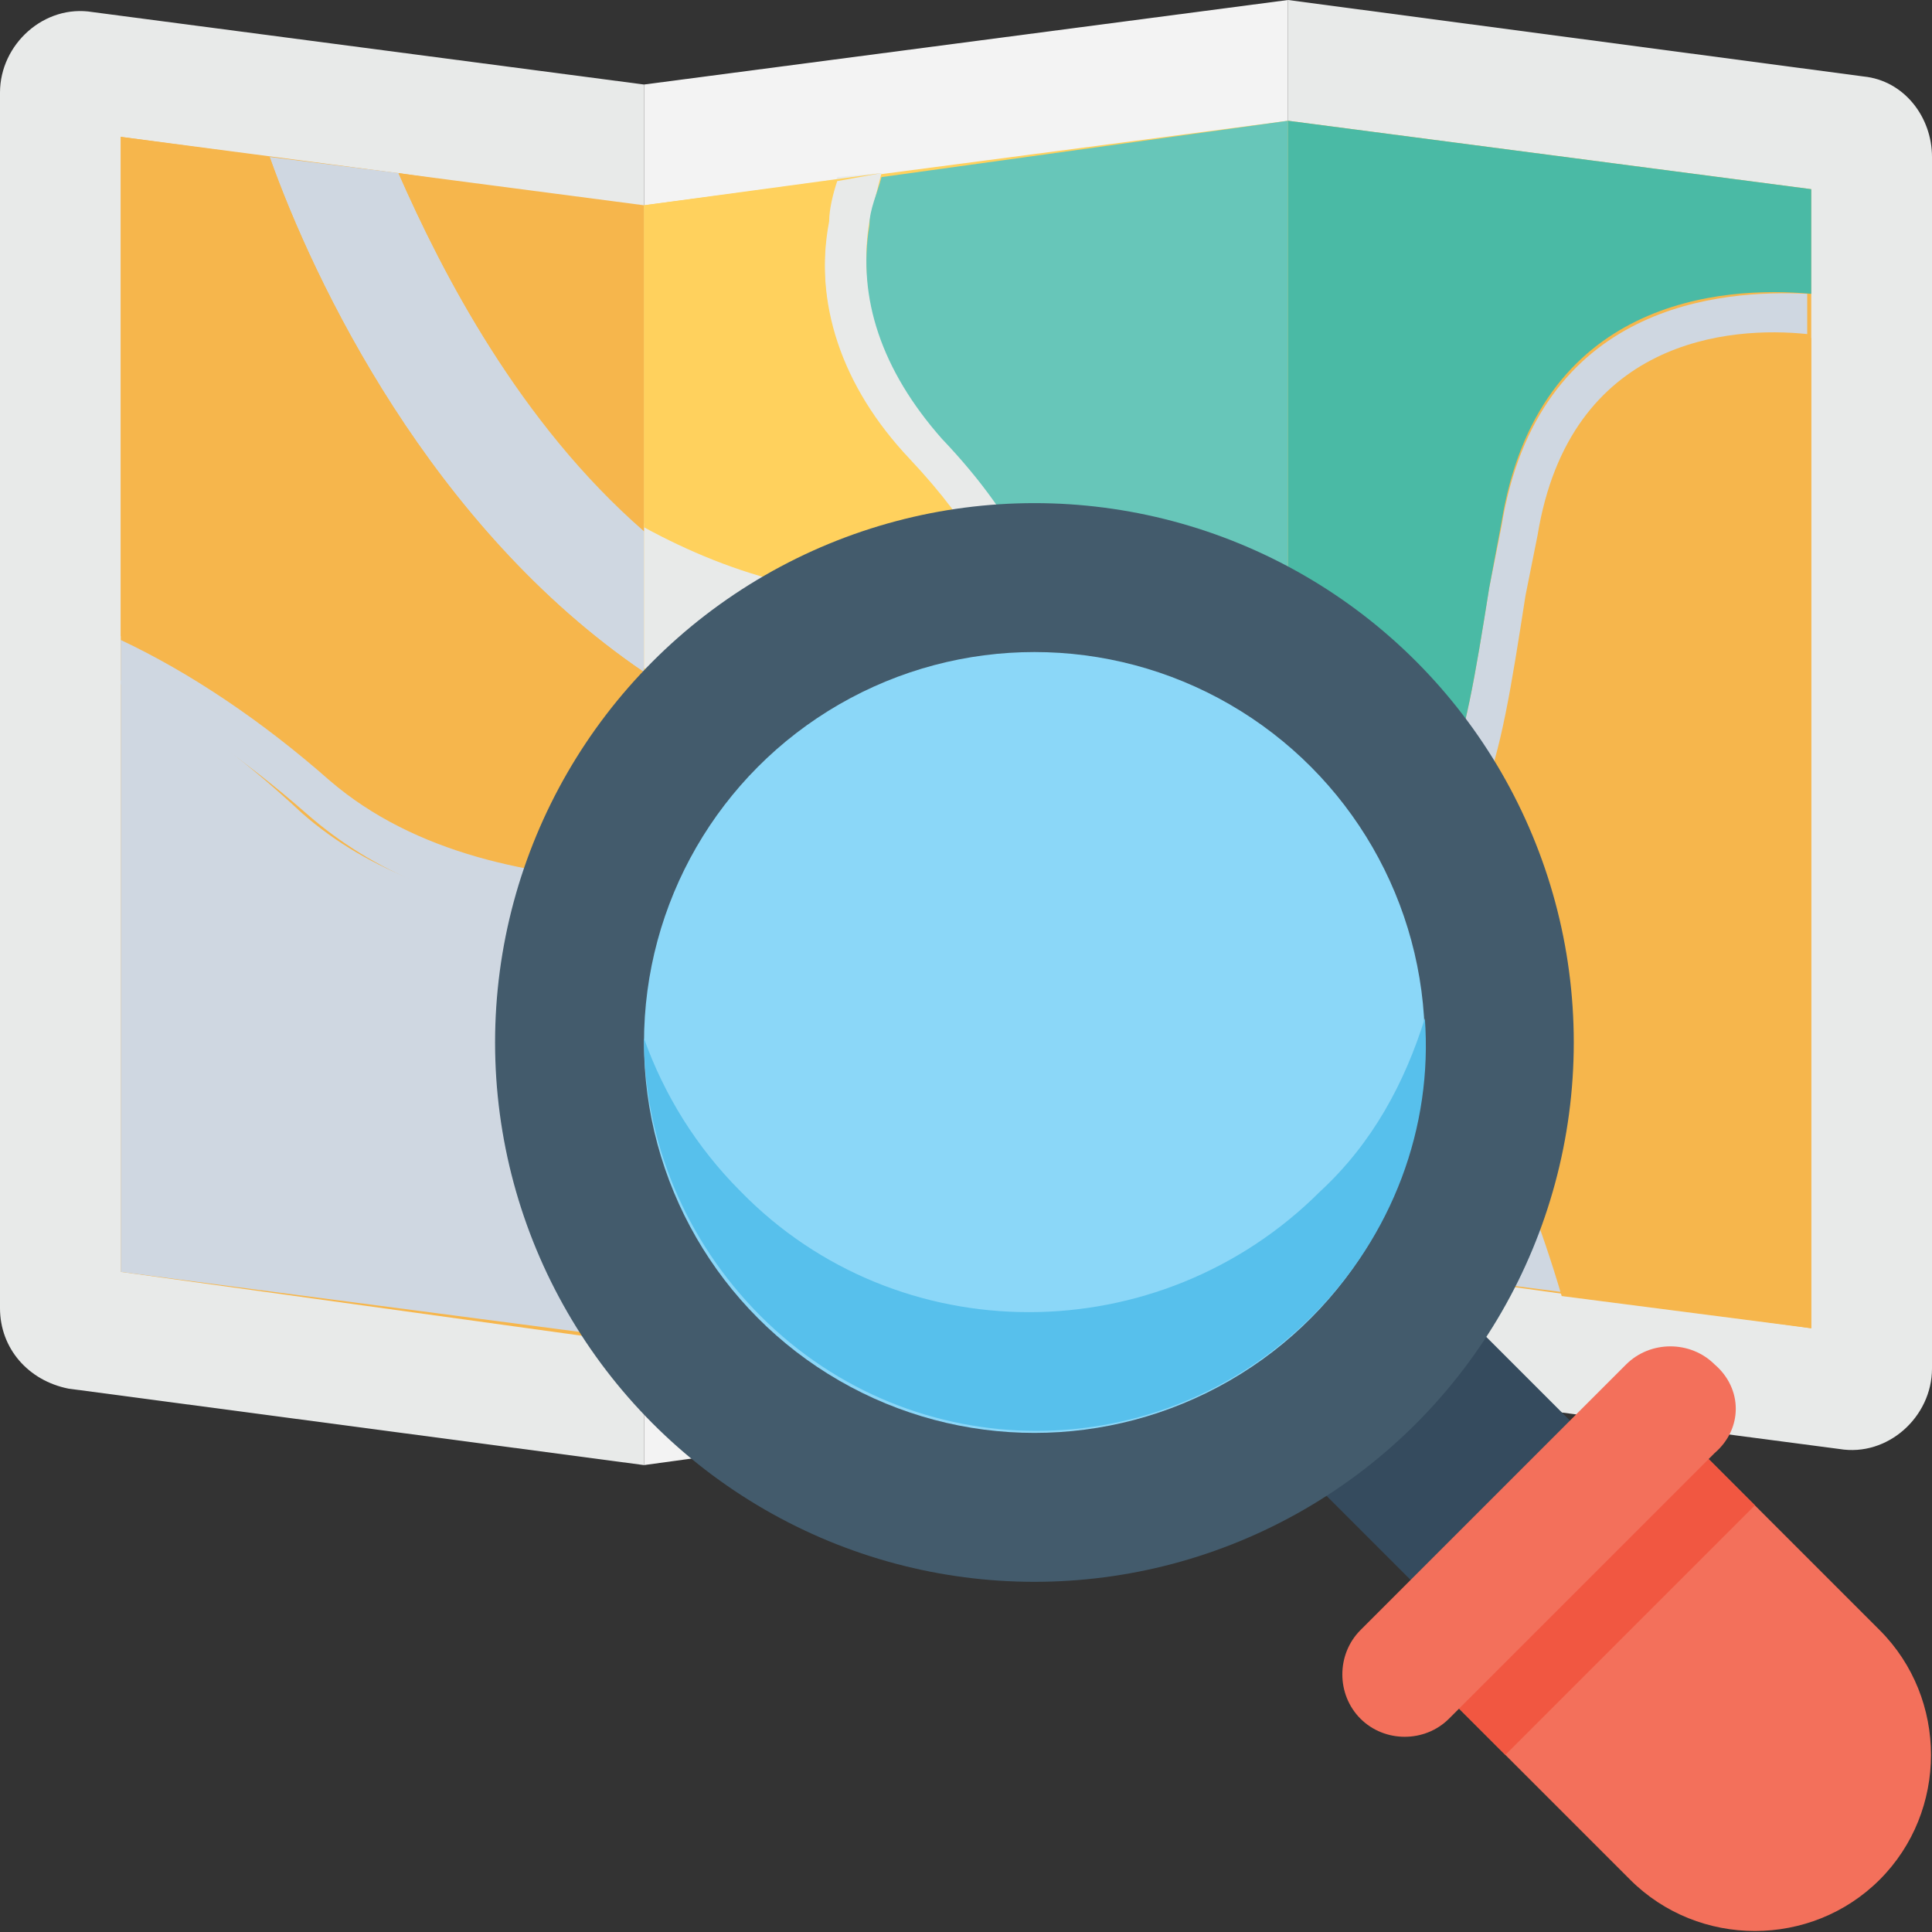 <?xml version="1.0" encoding="utf-8"?>
<!-- Generator: Adobe Illustrator 18.0.0, SVG Export Plug-In . SVG Version: 6.00 Build 0)  -->
<!DOCTYPE svg PUBLIC "-//W3C//DTD SVG 1.1//EN" "http://www.w3.org/Graphics/SVG/1.1/DTD/svg11.dtd">
<svg version="1.1" id="Layer_1" xmlns="http://www.w3.org/2000/svg" xmlns:xlink="http://www.w3.org/1999/xlink" x="0px" y="0px"
	 viewBox="0 0 48 48" enable-background="new 0 0 48 48" xml:space="preserve">
<rect x="0" y="0" width="48" height="48" fill="#333333" stroke="none"/>
<g>
	<g>
		<g>
			<g>
				<path fill="#435B6C" d="M34.9,29.8l1.6,1l0.3-1.2l-1.1-0.7c-1.7-1.1-2.6-2.4-2.9-3.8l-1.1,0.1C31.9,26.9,32.8,28.5,34.9,29.8z"
					/>
				<g>
					<g>
						<path fill="#E8EAE9" d="M2.3,0.3C1.1,0.1,0,1.1,0,2.3v30.2c0,1,0.7,1.8,1.7,2L16,36.4V2.1L2.3,0.3z"/>
						<path fill="#E8EAE9" d="M46.3,1.9L32,0v34.2l13.7,1.8c1.2,0.2,2.3-0.8,2.3-2V3.9C48,2.9,47.3,2,46.3,1.9z"/>
					</g>
					<polygon fill="#F3F3F3" points="16,2.1 16,36.4 32,34.2 32,0 					"/>
					<polygon fill="#F6B64C" points="3,3.4 3,31.6 16,33.4 16,5.1 					"/>
					<polygon fill="#F6B64C" points="45,4.7 32,3 32,31.2 45,33 					"/>
					<g>
						<polygon fill="#FFD15D" points="16,5.1 16,33.4 32,31.2 32,3 						"/>
					</g>
					<path fill="none" d="M22.4,25.2c0.1-0.3,0.3-0.6,0.4-0.9c0.9-1.9,1.7-3.5,2.1-5c-0.1-0.1-0.3-0.1-0.4-0.2
						c-1.8,1-5.1,2.7-8.5,3.6v4.1C18.1,25.7,20.2,25.4,22.4,25.2z"/>
					<path fill="none" d="M25.8,19.8c-0.5,1.5-1.2,3.1-2.1,4.9c-0.1,0.1-0.1,0.3-0.2,0.4c0,0,0,0,0,0c2.6-0.2,5.1-0.4,7.5-1.8
						C29.5,21.9,27.8,20.7,25.8,19.8z"/>
					<path fill="none" d="M18.7,17.5c-1-0.2-1.9-0.4-2.7-0.8v5c2.8-0.8,5.5-2.1,7.3-3C21.9,18.2,20.3,17.8,18.7,17.5z"/>
					<path fill="#CFD7E1" d="M9.9,4.3L6.7,3.9c1.1,3.1,4,9.2,9.3,12.8v-3.6C12.9,10.5,11,6.8,9.9,4.3z"/>
					<path fill="#CFD7E1" d="M8.2,19.4c-1.7-1.5-3.5-2.7-5.2-3.5v1.1c1.5,0.8,3,1.8,4.6,3.2c1.7,1.5,3.8,2.3,6.1,2.6
						c0.8,0.1,1.6,0.1,2.4,0.1v-1C13.2,21.8,10.3,21.2,8.2,19.4z"/>
					<path fill="#CFD7E1" d="M37.3,13.1L37,14.6c-0.7,4.4-1,6-3.4,7.3c-0.5-0.7-1-1.3-1.6-1.9v4.4c1.6,2.2,2.9,4.7,3.7,7.3l3.1,0.4
						c-0.9-3.3-2.5-6.5-4.6-9.4c2.7-1.5,3-3.4,3.7-7.9l0.3-1.5c0.8-4.9,4.8-5.2,6.7-5v-1C42.8,7.2,38.2,7.5,37.3,13.1z"/>
					<g>
						<path fill="#E8EAE9" d="M26.3,16.5c-0.1-1.8-0.9-3.6-2.9-5.8c-1.5-1.6-2.1-3.4-1.8-5.2c0.1-0.4,0.2-0.8,0.3-1.2l-1.1,0.1
							c-0.1,0.3-0.2,0.6-0.2,1c-0.4,2.1,0.3,4.2,2,6c1.6,1.7,2.4,3.2,2.6,4.6c-1.7-0.7-3.6-1.2-5.6-1.6c-1.3-0.2-2.5-0.7-3.6-1.4
							v3.6c0.8,0.3,1.7,0.6,2.7,0.8c1.6,0.3,3.2,0.7,4.6,1.2c-1.8,1-4.5,2.3-7.3,3v1c3.4-0.9,6.7-2.6,8.5-3.6
							c0.1,0.1,0.3,0.1,0.4,0.2c-0.4,1.4-1.2,3-2.1,5c-0.1,0.3-0.3,0.6-0.4,0.9c-2.1,0.2-4.3,0.5-6.4,1.7V28
							c1.9-1.2,3.8-1.5,5.9-1.7c-0.5,1-0.9,2-1.4,3.1c-0.5,1.3-0.8,2.4-1,3.5l1-0.1c0.1-1,0.4-2,0.9-3.1c0.5-1.3,1.1-2.4,1.6-3.5
							c0.2,0,0.3,0,0.5,0c2.7-0.2,5.4-0.4,8.1-2c0,0,0.1-0.1,0.1-0.1c0.1,0.1,0.2,0.3,0.4,0.4V20C30.3,18.7,28.4,17.5,26.3,16.5z
							 M23.5,25.1C23.5,25.1,23.5,25.1,23.5,25.1c0.1-0.1,0.1-0.3,0.2-0.4c0.9-1.8,1.6-3.4,2.1-4.9c2,1,3.7,2.1,5.1,3.5
							C28.5,24.7,26.1,24.9,23.5,25.1z"/>
					</g>
				</g>
			</g>
			<g>
				<path fill="#FFD15D" d="M23.5,25.1c0.1-0.1,0.1-0.3,0.2-0.4c0.9-1.8,1.6-3.4,2.1-4.9c2,1,3.7,2.1,5.1,3.5
					C28.5,24.7,26.1,24.9,23.5,25.1C23.5,25.1,23.5,25.1,23.5,25.1z"/>
				<path fill="#F6B64C" d="M38.3,13.4L38,14.9c-0.7,4.5-1,6.4-3.8,7.9c2.1,2.9,3.6,6,4.6,9.4L45,33V8.4C43,8.2,39.1,8.5,38.3,13.4z
					"/>
			</g>
			<g>
				<path fill="#F6B64C" d="M6.7,3.9L3,3.4v12.4c1.7,0.9,3.4,2,5.2,3.5c2.1,1.8,5,2.4,7.8,2.4v-5C10.7,13.1,7.8,7,6.7,3.9z"/>
				<path fill="#67C6B9" d="M18.7,17.5c-1-0.2-1.9-0.4-2.7-0.8v5c2.8-0.8,5.5-2.1,7.3-3C21.9,18.2,20.3,17.8,18.7,17.5z"/>
			</g>
			<path fill="#CFD7E1" d="M13.6,22.7c-2.2-0.3-4.4-1-6.1-2.5C6,18.8,4.5,17.7,3,16.9v14.7l13,1.7V28v-1.1v-4.1
				C15.2,22.8,14.4,22.8,13.6,22.7z"/>
			<path fill="#FFD15D" d="M19.5,32.9c0.1-1.1,0.5-2.3,1-3.5c0.5-1.1,0.9-2.2,1.4-3.1c-2,0.2-4,0.6-5.9,1.7v5.4L19.5,32.9z"/>
			<path fill="#FFD15D" d="M24.5,19.2c-1.8,1-5.1,2.7-8.5,3.6v4.1c2.1-1.2,4.2-1.5,6.4-1.7c0.1-0.3,0.3-0.6,0.4-0.9
				c0.9-1.9,1.7-3.5,2.1-5C24.8,19.3,24.6,19.3,24.5,19.2z"/>
			<g>
				<path fill="#67C6B9" d="M21.9,4.4c-0.1,0.4-0.3,0.8-0.3,1.2c-0.3,1.8,0.3,3.6,1.8,5.3c2,2.1,2.8,4,2.9,5.8
					c2.1,0.9,4.1,2.1,5.7,3.5V3L21.9,4.4z"/>
				<path fill="#4ABAA5" d="M32,3v17c0.6,0.6,1.1,1.3,1.6,1.9c2.4-1.3,2.7-2.9,3.4-7.3l0.3-1.6c0.9-5.6,5.5-5.9,7.7-5.7V4.7L32,3z"
					/>
			</g>
			<g>
				<path fill="#4ABAA5" d="M32,24.4v6.8l3.7,0.5C34.9,29.1,33.6,26.7,32,24.4z"/>
				<path fill="#67C6B9" d="M31.6,24c0,0-0.1,0.1-0.1,0.1c-2.7,1.6-5.4,1.8-8.1,2c-0.2,0-0.3,0-0.5,0c-0.5,1.1-1,2.2-1.6,3.5
					c-0.5,1.1-0.8,2.1-0.9,3.1L32,31.2v-6.8C31.9,24.3,31.8,24.1,31.6,24z"/>
			</g>
			<g>
				<path fill="#F6B64C" d="M9.9,4.3c1.1,2.5,3,6.2,6.1,8.9v-8L9.9,4.3z"/>
				<path fill="#FFD15D" d="M22.6,11.5c-1.7-1.9-2.4-3.9-2-6c0-0.3,0.1-0.7,0.2-1l1.1-0.2L16,5.1v8c1.1,0.6,2.3,1.1,3.6,1.4
					c2,0.4,3.9,0.9,5.6,1.6C25,14.7,24.2,13.2,22.6,11.5z"/>
			</g>
		</g>
		<g>
			<g>
				
					<rect x="33" y="33.3" transform="matrix(0.707 -0.707 0.707 0.707 -14.962 35.907)" fill="#354B5E" width="5.6" height="5.4"/>
				<g>
					<g>
						<circle fill="#435B6C" cx="25.7" cy="25.9" r="13.4"/>
						<circle fill="#8BD7F8" cx="25.7" cy="25.9" r="9.7"/>
					</g>
					<path fill="#57C0EC" d="M35.4,25.3c-0.5,1.6-1.3,3.1-2.6,4.3c-4,4-10.5,4-14.4,0c-1.1-1.1-1.9-2.4-2.4-3.8c0,2.5,1,5,2.9,6.9
						c3.8,3.8,9.9,3.8,13.7,0C34.6,30.7,35.6,28,35.4,25.3z"/>
				</g>
				<path fill="#F3705B" d="M46.7,40.5L42,35.8c-0.6-0.6-1.6-0.6-2.2,0l-4,4c-0.6,0.6-0.6,1.6,0,2.2l4.7,4.7c1.7,1.7,4.5,1.7,6.2,0
					C48.4,45,48.4,42.2,46.7,40.5z"/>
				<g>
					<path fill="#F15741" d="M43.6,37.4L42,35.8c-0.6-0.6-1.6-0.6-2.2,0l-4,4c-0.6,0.6-0.6,1.6,0,2.2l1.6,1.6L43.6,37.4z"/>
				</g>
				<path fill="#F3705B" d="M42.6,33.9c-0.6-0.6-1.6-0.6-2.2,0l-6.6,6.6c-0.6,0.6-0.6,1.6,0,2.2c0.6,0.6,1.6,0.6,2.2,0l6.6-6.6
					C43.3,35.5,43.3,34.5,42.6,33.9z"/>
			</g>
		</g>
	</g>
</g>
</svg>
